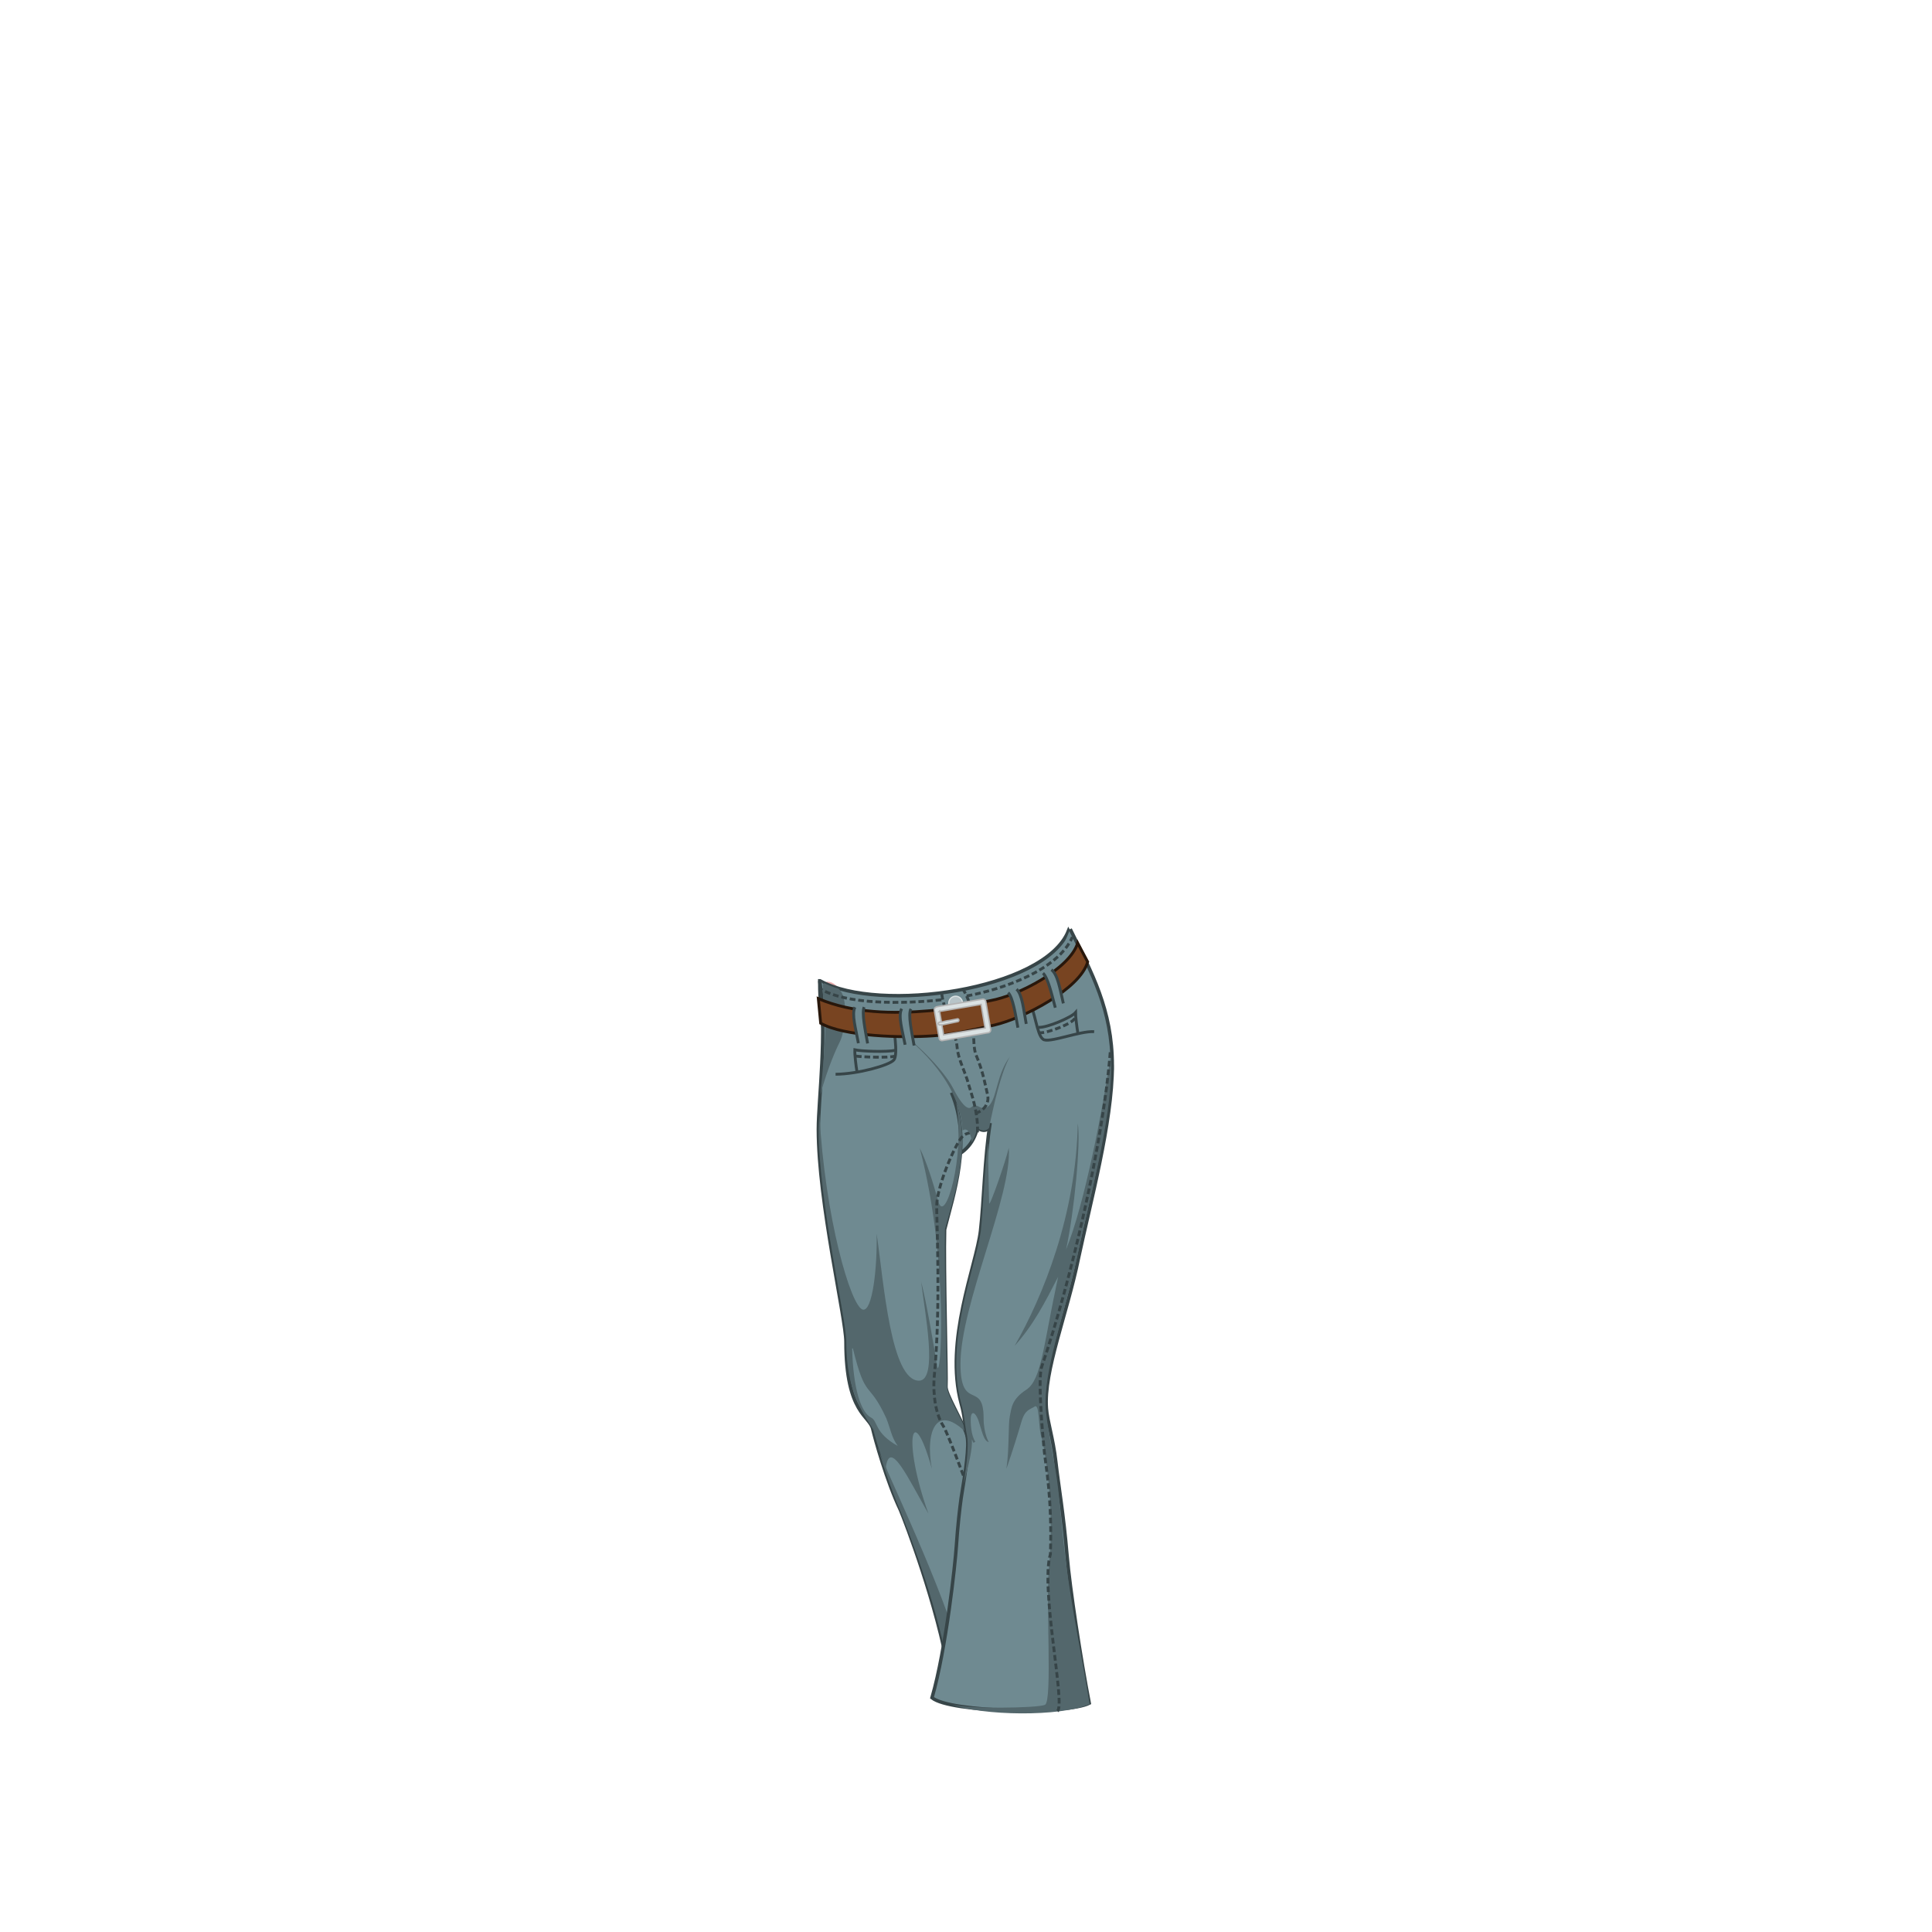 <?xml version="1.0" encoding="UTF-8" standalone="no"?>
<svg xmlns="http://www.w3.org/2000/svg" id="pants_jeans_bellbottoms" width="560" height="560">
  <g id="g80518" style="display:inline;enable-background:new">
    <path id="path73983" d="M240 284.5c-.6 0-1 .4-1.5 1 0 3.6.3 7.2.7 10.5 0 7.5-.8 15-1.4 21.2 2.2-8 4.7-13.4 5.7-15.4 1.2-2.3 2.4-10.7.4-14.2-1-1.8-2.7-3.2-4-3z" style="color:#000000;display:inline;overflow:visible;visibility:visible;fill:#e9afaf;fill-opacity:1;stroke:none;marker:none;enable-background:accumulate"/>
    <path id="path36558" d="M237.6 284.3c0 53.3 41.5 62.3 45.7 42.5 1 1 2.7 1.2 3.3 0 17.2 4.7 36.6-6.2 35.7-18-1.3-16-6.3-26.7-12.6-39-6.8 17.2-55 24-72 14.5z" style="color:#000000;display:inline;overflow:visible;visibility:visible;fill:#6f8a91;stroke:#374548;stroke-width:1;stroke-linecap:butt;stroke-linejoin:miter;stroke-miterlimit:4;stroke-dasharray:none;stroke-dashoffset:0;stroke-opacity:1;marker:none;enable-background:accumulate"/>
    <path id="path36560" d="m 237.6,284.3 c 2.2,15 -0.4,34.5 -0.4,43 0,21.4 8,54.8 8,61.6 0,21 7,21.4 7.8,25.4 0.6,2.6 4,15 8,23.4 1.5,3.6 10.609,27.23 14.126,47.693 7.4,0 22.074,-11.193 23.774,-16.393 -5.2,-13.6 -10.6,-35 -12.8,-41.3 -1.4,-4 -4.4,-9.5 -5.7,-11.5 -1.8,-5 -6.4,-12.2 -6.2,-14.4 0.2,-2.2 -0.7,-34.7 -0.4,-45.4 2.5,-10 8,-25.7 2,-39.7" style="color:#000000;display:inline;overflow:visible;visibility:visible;fill:#6f8a91;stroke:#374548;stroke-width:1;stroke-linecap:butt;stroke-linejoin:miter;stroke-miterlimit:4;stroke-dasharray:none;stroke-dashoffset:0;stroke-opacity:1;marker:none;enable-background:accumulate"/>
    <path id="path80000" d="m 254.5,419.8 c 1.5,5 4,12.4 6.4,18 1.5,3.6 11.745,29.516 14.126,47.693 4.8,-0.7 3.3,-0.3 4.8,-0.7 C 275.177,464.527 260.4,434.1 254.4,419.9 Z" style="fill:#53676c;fill-opacity:1;fill-rule:evenodd;stroke:none;stroke-width:1px;stroke-linecap:butt;stroke-linejoin:miter;stroke-opacity:1"/>
    <path id="path36566" d="M277.2 319.8c2.6 15.7-3.3 35.3-5.2 28.5-1.7-6-3.4-11.5-5.4-15.5 8.7 33.4 6 69.2 5 63-1-6.3-3-18-4.6-24.3 1 8.7 5 28.6-.6 28.7-8.2 0-10.2-28.2-12.3-42.6.2 9.8-1.2 22.6-4 22-3.5-.8-11-26.8-12.6-56.8l-.2 4.6c0 21.3 8 54.7 8 61.5 0 14.4 4.8 20.7 7.8 25.4.4 1.7 1.8 6.4 3.6 11.6 1-9.7 6.7 3 12.4 12.8-7.7-21.5-4.7-33.4 1-13-2-11 1.4-19.3 10.4-10-2-5-6.3-11.8-6-14 0-2.2-.8-34.7-.6-45.4 2.4-9 7-21.8 4-34.3v-.5l-.6-1.7zm-30 71c3.8 15.5 4.5 9 9.7 20.3 1.2 3 1.5 5.5 3.3 8-6.8-3.8-5.7-7.2-7.7-8.2-3-1.5-5.2-8.5-5.5-20z" style="color:#000000;display:inline;overflow:visible;visibility:visible;fill:#53676c;fill-opacity:1;stroke:none;marker:none;enable-background:accumulate"/>
    <path id="path31723-5" d="m 283.5,327.2 c -2.2,1.8 -3,0.6 -4.7,2.4 -2,2.3 -7.2,14 -7.3,20 0,4.5 1.2,30 -0.7,49.3 -0.2,2 -0.511,9.668 2.707,14.593 1.685,2.579 16.305,41.771 19.105,54.171 1.7,7.8 4.288,4.036 4.088,5.636" style="display:inline;fill:none;stroke:#374548;stroke-width:0.833;stroke-linecap:butt;stroke-linejoin:miter;stroke-miterlimit:4;stroke-dasharray:1.665, 0.833;stroke-dashoffset:0;stroke-opacity:1;enable-background:new"/>
    <path id="path36562" d="m 287,325.5 c -1.6,10 -1.8,22.6 -2.8,31.3 -1.2,10 -10.5,31.8 -5.6,50 1,3.5 1,6 1.7,9.4 0.7,2.8 -0.4,10.2 -1.7,18 -0.4,2.8 -1.027,8.298 -1.4,14 -0.327,4.998 -2.936,29.661 -7.053,43.903 5.4,4.4 39.378,4.771 45.578,1.571 -2.395,-12.378 -5.644,-33.368 -6.432,-42.819 -1.007,-12.07 -2.463,-20.106 -3.243,-27.026 C 305.253,416.753 303.553,411.941 303.3,408.2 c -0.8,-10.8 6,-27.3 9.3,-43.5 3.4,-16 9.8,-39.4 9.8,-55.8 0,-16.3 -6,-27 -12.2,-39.6" style="color:#000000;display:inline;overflow:visible;visibility:visible;fill:#6f8a91;fill-opacity:1;stroke:#374548;stroke-width:1;stroke-linecap:butt;stroke-linejoin:miter;stroke-miterlimit:4;stroke-dasharray:none;stroke-dashoffset:0;stroke-opacity:1;marker:none;enable-background:accumulate"/>
    <path id="path36564" d="M260 298.4c6.4 5 18.2 15.3 19 29.3 1.5-1.2 2.7 1.4 2.6 3.4.7-1 1.3-2.5 1.7-4.2 1 1 2.7 1 3.4 0 1.2-6 3.4-16 6-20.6-3.7 5-3.7 11.2-5.7 13.8-1 1.4-2.3 1.2-3 .8-.5-.3-1.7-.8-2.4 0-.7.6-2.2.6-5.3-5.4-3-5.8-12-14.4-16.4-17z" style="color:#000000;display:inline;overflow:visible;visibility:visible;fill:#53676c;fill-opacity:1;stroke:none;marker:none;enable-background:accumulate"/>
    <path id="path36568" d="M239 285c-.2 0-.4.2-.5.4 0 3.7.3 7.3.7 10.6 0 7.5-.8 15-1.4 21.2 2.2-8 4.7-13.4 5.7-15.4 1.2-2.3 2.4-10.7.4-14.2l-.8-1c-1.6-.5-3-1-4.3-1.7z" style="color:#000000;display:inline;overflow:visible;visibility:visible;fill:#53676c;fill-opacity:1;stroke:none;marker:none;enable-background:accumulate"/>
    <path id="path36570" d="m 322,305.8 c -2.5,16.4 -7.7,43.5 -13,56.4 2.4,-11 4.3,-31 3.4,-36.6 -0.5,26.5 -10,50 -18.3,64.5 5.4,-6 8.7,-12.4 12.6,-20 -4.3,20 -4.8,29.8 -9.2,32.7 -4.3,2.8 -4.3,5.3 -4.8,7.7 -0.5,2.4 -0.129,9.636 -0.993,15.25 C 293.551,420.478 295.1,415.4 296.1,412 c 1,-3.4 2.4,-3.4 3.8,-4.3 1.5,-1 1,6.2 2,9 0.8,2.7 3.885,19.875 2.166,37.003 -1.02,10.167 1.037,39.338 -1.163,40.438 C 300.904,495.142 279.7,495.4 275.7,494 c 8.976,3.331 31.523,3.696 40.125,-0.027 -1.532,-9.96 -5.324,-28.42 -6.949,-41.837 -1.422,-11.738 -1.767,-19.162 -2.897,-25.823 -1.153,-6.798 -2.362,-12.748 -2.879,-17.913 -0.7,-11 5.4,-27.3 9,-43.5 3.3,-16 10,-39.4 10,-55.8 l 0,-3.2 z" style="color:#000000;display:inline;overflow:visible;visibility:visible;fill:#53676c;fill-opacity:1;stroke:none;marker:none;enable-background:accumulate"/>
    <g id="g79950" transform="matrix(.83 -.06 .06 .83 -82.616 112.755)">
      <g id="g32767" style="display:inline;enable-background:new">
        <path id="path31723" d="M411 241c.5 7 4 13.8 4 19 0 3.8 2.3 9 3 12.8.5 2.7 3 10.5 1.8 18" style="fill:none;stroke:#374548;stroke-width:1;stroke-linecap:butt;stroke-linejoin:miter;stroke-miterlimit:4;stroke-dasharray:2, 1;stroke-dashoffset:0;stroke-opacity:1"/>
        <path id="path31725" d="M419.6 283.3c3-.6 5.2-3 4.8-6-.5-3.2-1-8.4-3-14.2-1.5-4.4 1.6-14.8-2.8-23" style="fill:none;stroke:#374548;stroke-width:1;stroke-linecap:butt;stroke-linejoin:miter;stroke-miterlimit:4;stroke-dasharray:2, 1;stroke-dashoffset:0;stroke-opacity:1"/>
      </g>
      <circle id="path31426" cx="415.6" cy="244.5" r="2.4" style="display:inline;fill:#b7c4c8;fill-opacity:1;stroke:#dbe2e3;stroke-width:0.424;stroke-linecap:round;stroke-linejoin:round;stroke-miterlimit:4;stroke-dasharray:none;enable-background:new"/>
      <path id="path31703" d="M393 248c.5 3 1.4 13-.3 14.7-1.8 1.8-13 4-20.6 3.5" style="display:inline;fill:none;stroke:#374548;stroke-width:1px;stroke-linecap:butt;stroke-linejoin:miter;stroke-opacity:1;enable-background:new"/>
      <path id="path31703-6" d="M441 245.2c2 4 2 12.3 4 14 1.6 1.8 13-2 18-1.3" style="display:inline;fill:none;stroke:#374548;stroke-width:1px;stroke-linecap:butt;stroke-linejoin:miter;stroke-opacity:1;enable-background:new"/>
      <path id="rect31428-4" d="M368 239.5c11.7 6 25.6 7.2 38.6 7 7 0 21.2-2 21.2-2 9.7-1 28.3-9 31.7-17.8l3 6.8c-3.3 9.2-23.7 18-34 19.6-7 1-14 2.3-21.5 2.2-11 0-31-2-38.8-7.2z" style="display:inline;fill:#784421;fill-opacity:1;stroke:#28170b;enable-background:new"/>
      <path id="rect31428" d="M408.7 245.4a1 1 0 0 0-.7 1l1 10a1 1 0 0 0 1 .8l16.3-1.6a1 1 0 0 0 .8-1l-1-10a1 1 0 0 0-1-.8l-16.2 1.5zm1 1.6l14.7-1.4.8 8.3-14.6 1.3-.8-8.3z" style="color:#000000;font-style:normal;font-variant:normal;font-weight:normal;font-stretch:normal;font-size:medium;line-height:normal;font-family:Sans;-inkscape-font-specification:Sans;text-indent:0;text-align:start;text-decoration:none;text-decoration-line:none;letter-spacing:normal;word-spacing:normal;text-transform:none;direction:ltr;block-progression:tb;writing-mode:lr-tb;baseline-shift:baseline;text-anchor:start;display:inline;overflow:visible;visibility:visible;fill:#dbe2e3;fill-opacity:1;fill-rule:nonzero;stroke:#b3b3b3;stroke-width:0.5;stroke-miterlimit:4;stroke-dasharray:none;marker:none;enable-background:accumulate"/>
      <path id="path31575" d="M416 250l-3.2.4c-.8 0-1.6.2-2.3.3h-.7-.3a.5.5 0 1 0 .2 1H410.6l2.2-.3 3-.4a.5.5 0 1 0 0-1z" style="color:#000000;font-style:normal;font-variant:normal;font-weight:normal;font-stretch:normal;font-size:medium;line-height:normal;font-family:Sans;-inkscape-font-specification:Sans;text-indent:0;text-align:start;text-decoration:none;text-decoration-line:none;letter-spacing:normal;word-spacing:normal;text-transform:none;direction:ltr;block-progression:tb;writing-mode:lr-tb;baseline-shift:baseline;text-anchor:start;display:inline;overflow:visible;visibility:visible;fill:#dbe2e3;fill-opacity:1;stroke:#b3b3b3;stroke-width:0.5;stroke-miterlimit:4;stroke-dasharray:none;marker:none;enable-background:accumulate"/>
      <g id="g31627" style="display:inline;enable-background:new">
        <path id="path31449-7" d="M400 245.3c-1.2 2-.3 8 .2 12.8-2.7.5-2 .3-3.2-.3-.6-5-1.8-10.2-.3-12.6l3.2.3z" style="display:inline;fill:#6f8a91;fill-opacity:1;stroke:none"/>
        <path id="path31449-7-8" d="M397 257.7c-.6-5-1.8-10.2-.3-12.6m3.2.3c-1.2 2-.3 8 .2 12.8" style="display:inline;fill:none;fill-opacity:1;stroke:#374548;stroke-opacity:1"/>
      </g>
      <g id="g31627-6" style="display:inline;enable-background:new">
        <path id="path31449-7-3" d="M434 242c1.5 2 2 7.8 2.5 12.6 2.8-.2 2-.2 3-1-.5-5-.5-10.4-2.4-12.4-1 .2-3 1-3 1z" style="display:inline;fill:#6f8a91;fill-opacity:1;stroke:none"/>
        <path id="path31449-7-8-1" d="M439.6 253.5c-.6-5-.6-10.3-2.5-12.3m-3 1c1.5 1.7 2 7.6 2.5 12.4" style="display:inline;fill:none;fill-opacity:1;stroke:#374548;stroke-opacity:1"/>
      </g>
      <g id="g31627-6-0" style="display:inline;enable-background:new">
        <path id="path31449-7-3-6" d="M446.7 236.3c1.6 1.7 2.5 7.6 3.4 12.3 2.8-.3 2-.3 3-1.3-.8-5-1.2-10.2-3.3-12l-3 1z" style="display:inline;fill:#6f8a91;fill-opacity:1;stroke:none"/>
        <path id="path31449-7-8-1-9" d="M453 247.3c-.8-5-1.2-10.2-3.3-12m-3 1c1.6 1.7 2.5 7.6 3.4 12.3" style="display:inline;fill:none;fill-opacity:1;stroke:#374548;stroke-opacity:1"/>
      </g>
      <g id="g31627-1" style="display:inline;enable-background:new">
        <path id="path31449-7-5" d="M383.7 243.6c-1 2-.2 8 .3 12.7-2.7.5-2 .2-3.2-.4-.5-5-1.7-10.2-.3-12.6l3.2.2z" style="display:inline;fill:#6f8a91;fill-opacity:1;stroke:none"/>
        <path id="path31449-7-8-18" d="M380.8 256c-.5-5-1.7-10.2-.3-12.6m3.2.2c-1 2-.2 8 .3 12.7" style="display:inline;fill:none;fill-opacity:1;stroke:#374548;stroke-opacity:1"/>
      </g>
      <path id="path31723-6" d="M410.7 243c-13.5.5-33.3-.7-42-7" style="display:inline;fill:none;stroke:#374548;stroke-width:1;stroke-linecap:butt;stroke-linejoin:miter;stroke-miterlimit:4;stroke-dasharray:2, 1;stroke-dashoffset:0;stroke-opacity:1;enable-background:new"/>
      <path id="path31723-6-4" d="M419.6 242.3c12.7-1.4 32.4-6.7 38.2-17.8" style="display:inline;fill:none;stroke:#374548;stroke-width:1;stroke-linecap:butt;stroke-linejoin:miter;stroke-miterlimit:4;stroke-dasharray:2, 1;stroke-dashoffset:0;stroke-opacity:1;enable-background:new"/>
      <path id="path31703-8" d="M379.6 265.8c-.2-1.6-.4-6-.2-7.6 2.3.7 11 1.6 14 1.2" style="display:inline;fill:none;stroke:#374548;stroke-width:1px;stroke-linecap:butt;stroke-linejoin:miter;stroke-opacity:1;enable-background:new"/>
      <path id="path31723-6-4-4" d="M379.6 260.4c2.2.5 11.3 1.5 13.6 1" style="display:inline;fill:none;stroke:#374548;stroke-width:1;stroke-linecap:butt;stroke-linejoin:miter;stroke-miterlimit:4;stroke-dasharray:2, 1;stroke-dashoffset:0;stroke-opacity:1;enable-background:new"/>
      <path id="path31703-8-9" d="M457.3 258c-.2-2-.4-6-.3-7.2-1.6 1.6-10.3 4.6-13.2 4.2" style="display:inline;fill:none;stroke:#374548;stroke-width:1px;stroke-linecap:butt;stroke-linejoin:miter;stroke-opacity:1;enable-background:new"/>
      <path id="path31723-6-4-4-0" d="M456.6 252.7c-.5 1.8-10.4 4.7-12.6 4.2" style="display:inline;fill:none;stroke:#374548;stroke-width:1;stroke-linecap:butt;stroke-linejoin:miter;stroke-miterlimit:4;stroke-dasharray:2, 1;stroke-dashoffset:0;stroke-opacity:1;enable-background:new"/>
    </g>
    <path id="path79982" d="M286.3 331.5c-1 8.7-1.3 18.3-2 25.3-1.3 10-10.6 31.8-5.7 50 1 3.5 1 6 1.7 9.4.5 2.3 0 7.8-1 14 1.6-6 2.6-10.3 2.4-13 .5 1 .2 1.2 1 .7-1.3-2-1.4-5.5-1.3-7.2.2-1.6 1.2-1.6 2.2 1 1 3 1.5 6 3 6.3 0 0-1.5-2.5-1.5-7 0-11-6.7-1.7-6.7-15.7 0-17.2 15-48.8 14-62.6-.7 3.3-5.7 17.8-5.7 16 0-1.4-.3-11-.3-17.2z" style="fill:#53676c;fill-opacity:1;fill-rule:evenodd;stroke:none;stroke-width:1px;stroke-linecap:butt;stroke-linejoin:miter;stroke-opacity:1"/>
    <path id="path31723-5-7" d="m 321.8,305 c -2,26 -11.4,66.5 -19.8,91 -1.2,3 0,17.6 0.7,24.8 0.4,4 2.324,13.486 1.766,29.703 -3,9.7 4.47,43.753 2.037,45.438" style="display:inline;fill:none;stroke:#374548;stroke-width:0.833;stroke-linecap:butt;stroke-linejoin:miter;stroke-miterlimit:4;stroke-dasharray:1.665, 0.833;stroke-dashoffset:0;stroke-opacity:1;enable-background:new"/>
  </g>
</svg>
